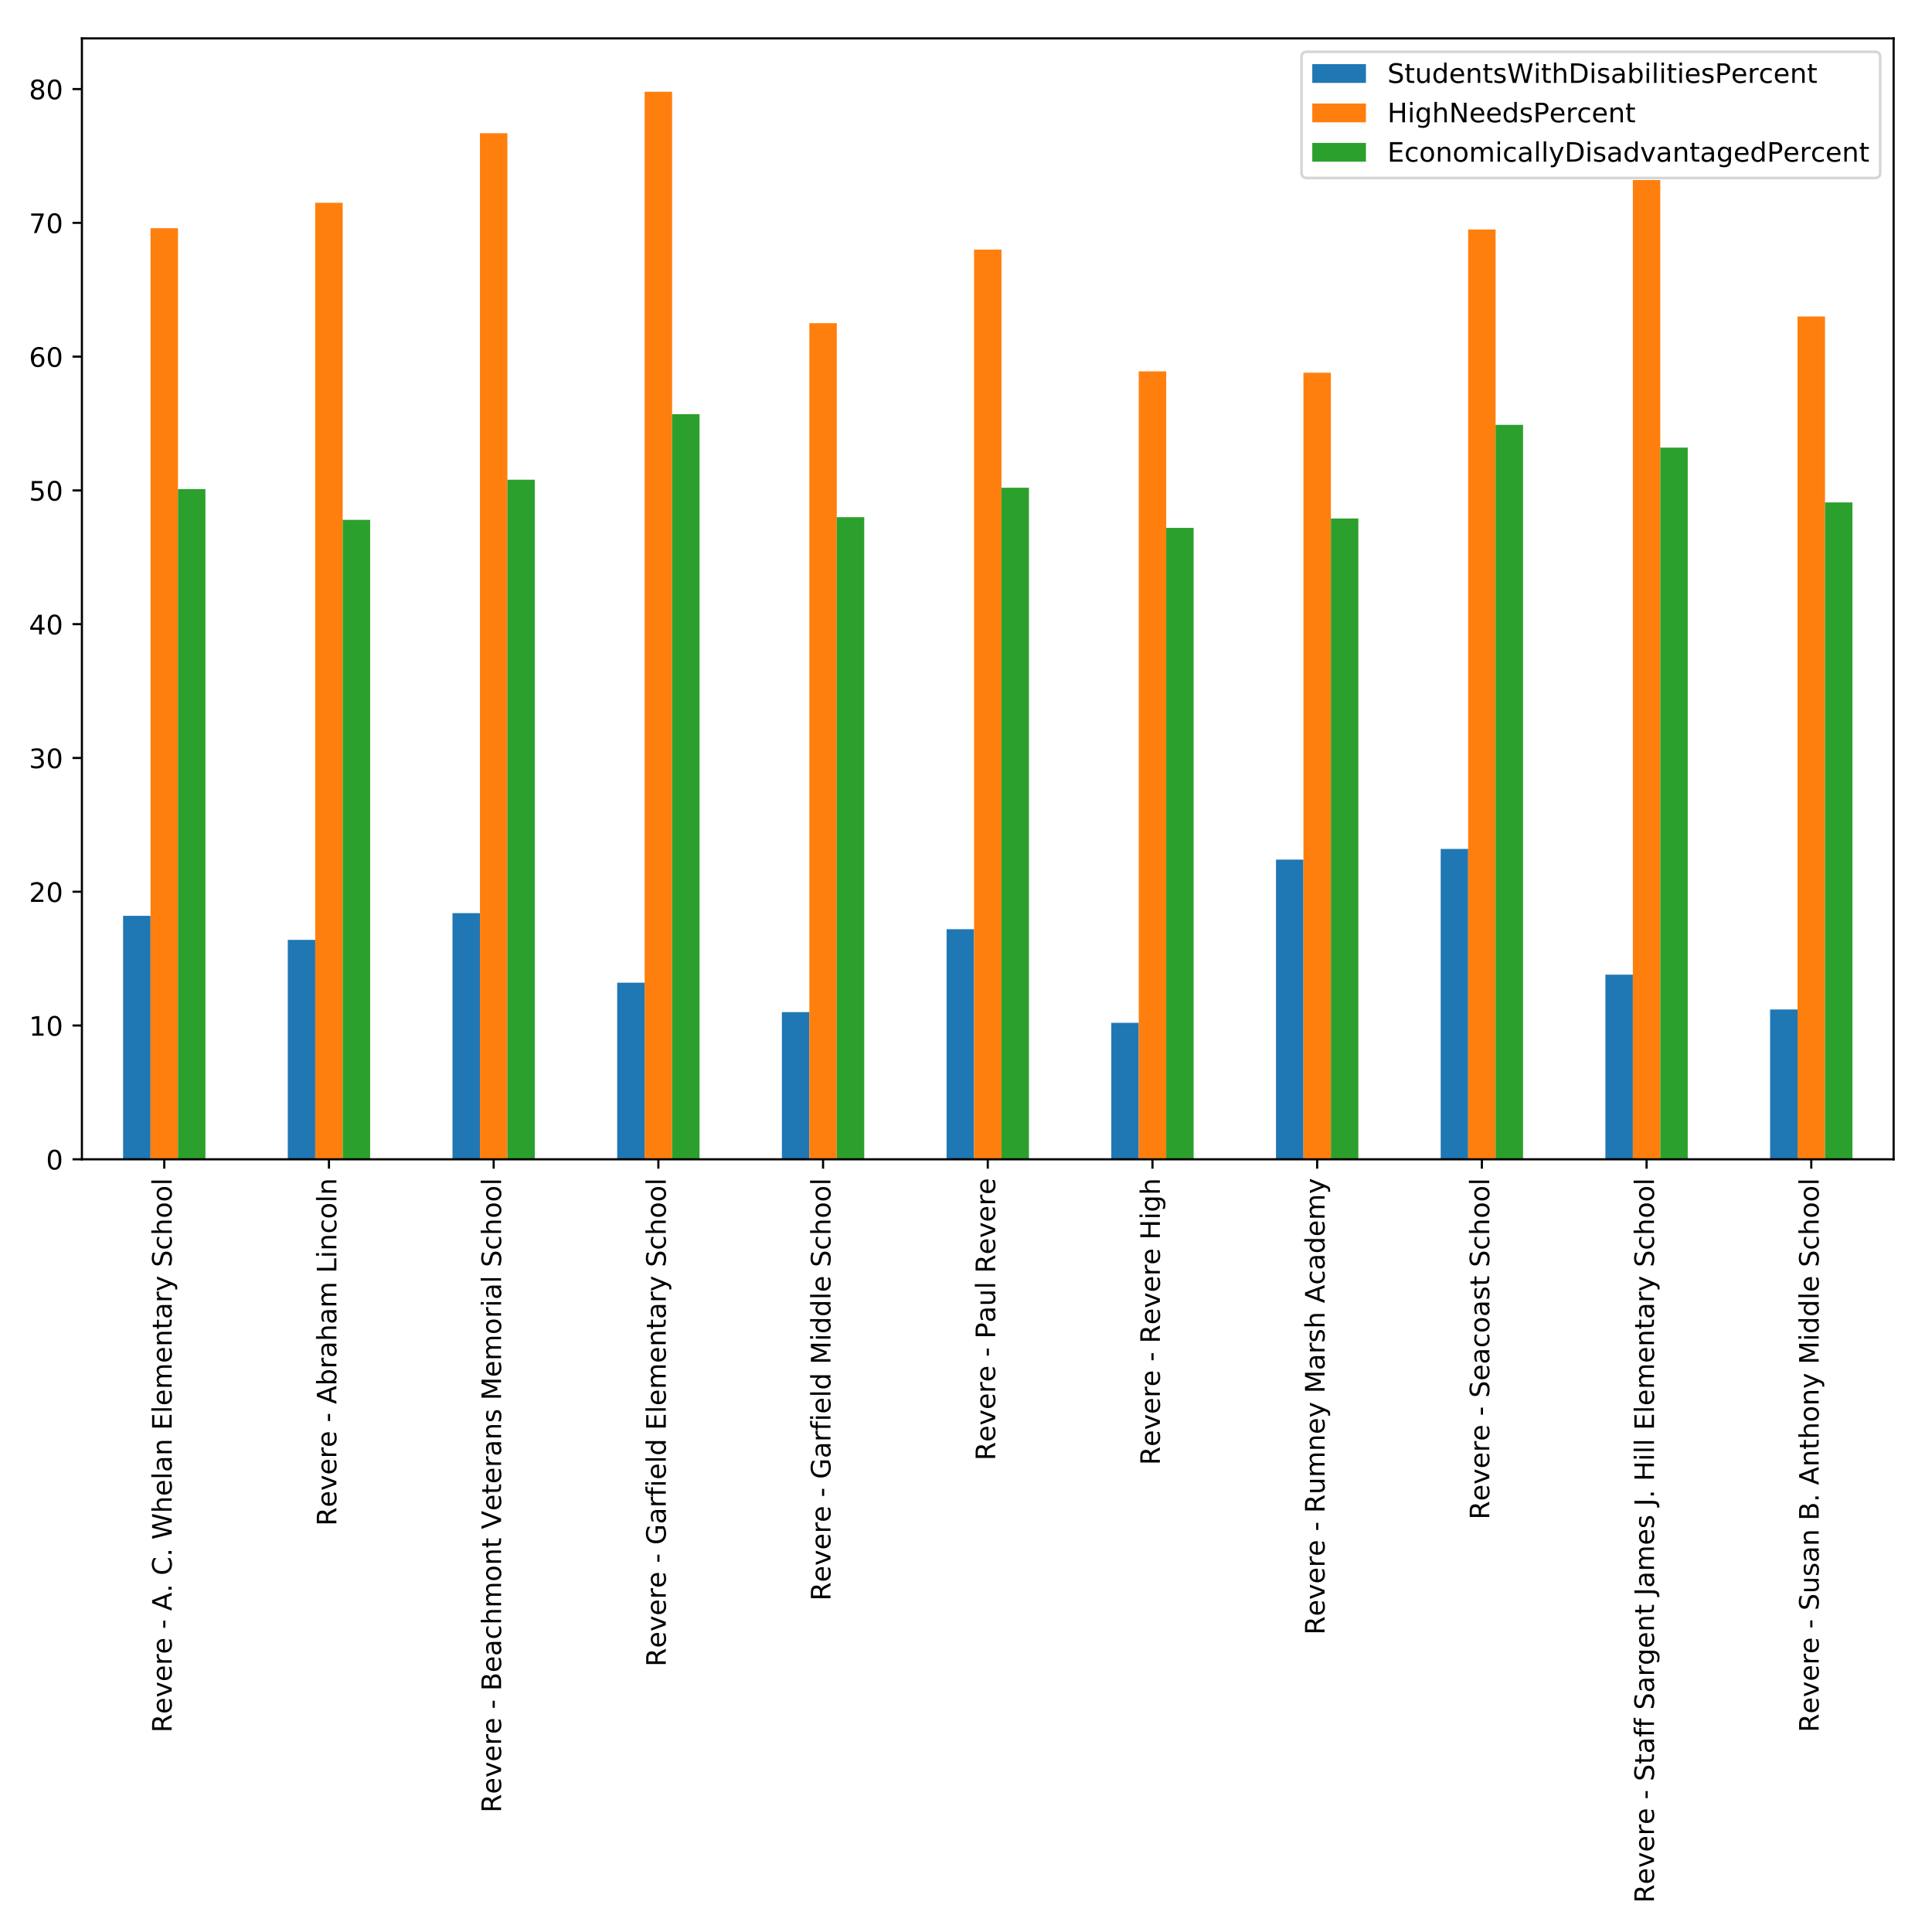 <?xml version="1.0" encoding="utf-8" standalone="no"?>
<!DOCTYPE svg PUBLIC "-//W3C//DTD SVG 1.1//EN"
  "http://www.w3.org/Graphics/SVG/1.1/DTD/svg11.dtd">
<!-- Created with matplotlib (http://matplotlib.org/) -->
<svg height="720pt" version="1.1" viewBox="0 0 720 720" width="720pt" xmlns="http://www.w3.org/2000/svg" xmlns:xlink="http://www.w3.org/1999/xlink">
 <defs>
  <style type="text/css">
*{stroke-linecap:butt;stroke-linejoin:round;}
  </style>
 </defs>
 <g id="figure_1">
  <g id="patch_1">
   <path d="M 0 720 
L 720 720 
L 720 0 
L 0 0 
z
" style="fill:#ffffff;"/>
  </g>
  <g id="axes_1">
   <g id="patch_2">
    <path d="M 30.525 432.033 
L 705.7 432.033 
L 705.7 14.3 
L 30.525 14.3 
z
" style="fill:#ffffff;"/>
   </g>
   <g id="patch_3">
    <path clip-path="url(#pa9312b6ee1)" d="M 45.87 432.033 
L 56.1 432.033 
L 56.1 341.297 
L 45.87 341.297 
z
" style="fill:#1f77b4;"/>
   </g>
   <g id="patch_4">
    <path clip-path="url(#pa9312b6ee1)" d="M 107.249 432.033 
L 117.479 432.033 
L 117.479 350.271 
L 107.249 350.271 
z
" style="fill:#1f77b4;"/>
   </g>
   <g id="patch_5">
    <path clip-path="url(#pa9312b6ee1)" d="M 168.629 432.033 
L 178.859 432.033 
L 178.859 340.3 
L 168.629 340.3 
z
" style="fill:#1f77b4;"/>
   </g>
   <g id="patch_6">
    <path clip-path="url(#pa9312b6ee1)" d="M 230.009 432.033 
L 240.238 432.033 
L 240.238 366.225 
L 230.009 366.225 
z
" style="fill:#1f77b4;"/>
   </g>
   <g id="patch_7">
    <path clip-path="url(#pa9312b6ee1)" d="M 291.388 432.033 
L 301.618 432.033 
L 301.618 377.193 
L 291.388 377.193 
z
" style="fill:#1f77b4;"/>
   </g>
   <g id="patch_8">
    <path clip-path="url(#pa9312b6ee1)" d="M 352.768 432.033 
L 362.998 432.033 
L 362.998 346.283 
L 352.768 346.283 
z
" style="fill:#1f77b4;"/>
   </g>
   <g id="patch_9">
    <path clip-path="url(#pa9312b6ee1)" d="M 414.147 432.033 
L 424.377 432.033 
L 424.377 381.181 
L 414.147 381.181 
z
" style="fill:#1f77b4;"/>
   </g>
   <g id="patch_10">
    <path clip-path="url(#pa9312b6ee1)" d="M 475.527 432.033 
L 485.757 432.033 
L 485.757 320.358 
L 475.527 320.358 
z
" style="fill:#1f77b4;"/>
   </g>
   <g id="patch_11">
    <path clip-path="url(#pa9312b6ee1)" d="M 536.906 432.033 
L 547.136 432.033 
L 547.136 316.37 
L 536.906 316.37 
z
" style="fill:#1f77b4;"/>
   </g>
   <g id="patch_12">
    <path clip-path="url(#pa9312b6ee1)" d="M 598.286 432.033 
L 608.516 432.033 
L 608.516 363.233 
L 598.286 363.233 
z
" style="fill:#1f77b4;"/>
   </g>
   <g id="patch_13">
    <path clip-path="url(#pa9312b6ee1)" d="M 659.665 432.033 
L 669.895 432.033 
L 669.895 376.196 
L 659.665 376.196 
z
" style="fill:#1f77b4;"/>
   </g>
   <g id="patch_14">
    <path clip-path="url(#pa9312b6ee1)" d="M 56.1 432.033 
L 66.33 432.033 
L 66.33 85.044 
L 56.1 85.044 
z
" style="fill:#ff7f0e;"/>
   </g>
   <g id="patch_15">
    <path clip-path="url(#pa9312b6ee1)" d="M 117.479 432.033 
L 127.709 432.033 
L 127.709 75.571 
L 117.479 75.571 
z
" style="fill:#ff7f0e;"/>
   </g>
   <g id="patch_16">
    <path clip-path="url(#pa9312b6ee1)" d="M 178.859 432.033 
L 189.089 432.033 
L 189.089 49.647 
L 178.859 49.647 
z
" style="fill:#ff7f0e;"/>
   </g>
   <g id="patch_17">
    <path clip-path="url(#pa9312b6ee1)" d="M 240.238 432.033 
L 250.468 432.033 
L 250.468 34.192 
L 240.238 34.192 
z
" style="fill:#ff7f0e;"/>
   </g>
   <g id="patch_18">
    <path clip-path="url(#pa9312b6ee1)" d="M 301.618 432.033 
L 311.848 432.033 
L 311.848 120.441 
L 301.618 120.441 
z
" style="fill:#ff7f0e;"/>
   </g>
   <g id="patch_19">
    <path clip-path="url(#pa9312b6ee1)" d="M 362.998 432.033 
L 373.227 432.033 
L 373.227 93.021 
L 362.998 93.021 
z
" style="fill:#ff7f0e;"/>
   </g>
   <g id="patch_20">
    <path clip-path="url(#pa9312b6ee1)" d="M 424.377 432.033 
L 434.607 432.033 
L 434.607 138.388 
L 424.377 138.388 
z
" style="fill:#ff7f0e;"/>
   </g>
   <g id="patch_21">
    <path clip-path="url(#pa9312b6ee1)" d="M 485.757 432.033 
L 495.987 432.033 
L 495.987 138.887 
L 485.757 138.887 
z
" style="fill:#ff7f0e;"/>
   </g>
   <g id="patch_22">
    <path clip-path="url(#pa9312b6ee1)" d="M 547.136 432.033 
L 557.366 432.033 
L 557.366 85.542 
L 547.136 85.542 
z
" style="fill:#ff7f0e;"/>
   </g>
   <g id="patch_23">
    <path clip-path="url(#pa9312b6ee1)" d="M 608.516 432.033 
L 618.746 432.033 
L 618.746 67.096 
L 608.516 67.096 
z
" style="fill:#ff7f0e;"/>
   </g>
   <g id="patch_24">
    <path clip-path="url(#pa9312b6ee1)" d="M 669.895 432.033 
L 680.125 432.033 
L 680.125 117.948 
L 669.895 117.948 
z
" style="fill:#ff7f0e;"/>
   </g>
   <g id="patch_25">
    <path clip-path="url(#pa9312b6ee1)" d="M 66.33 432.033 
L 76.56 432.033 
L 76.56 182.261 
L 66.33 182.261 
z
" style="fill:#2ca02c;"/>
   </g>
   <g id="patch_26">
    <path clip-path="url(#pa9312b6ee1)" d="M 127.709 432.033 
L 137.939 432.033 
L 137.939 193.727 
L 127.709 193.727 
z
" style="fill:#2ca02c;"/>
   </g>
   <g id="patch_27">
    <path clip-path="url(#pa9312b6ee1)" d="M 189.089 432.033 
L 199.319 432.033 
L 199.319 178.771 
L 189.089 178.771 
z
" style="fill:#2ca02c;"/>
   </g>
   <g id="patch_28">
    <path clip-path="url(#pa9312b6ee1)" d="M 250.468 432.033 
L 260.698 432.033 
L 260.698 154.342 
L 250.468 154.342 
z
" style="fill:#2ca02c;"/>
   </g>
   <g id="patch_29">
    <path clip-path="url(#pa9312b6ee1)" d="M 311.848 432.033 
L 322.078 432.033 
L 322.078 192.73 
L 311.848 192.73 
z
" style="fill:#2ca02c;"/>
   </g>
   <g id="patch_30">
    <path clip-path="url(#pa9312b6ee1)" d="M 373.227 432.033 
L 383.457 432.033 
L 383.457 181.762 
L 373.227 181.762 
z
" style="fill:#2ca02c;"/>
   </g>
   <g id="patch_31">
    <path clip-path="url(#pa9312b6ee1)" d="M 434.607 432.033 
L 444.837 432.033 
L 444.837 196.718 
L 434.607 196.718 
z
" style="fill:#2ca02c;"/>
   </g>
   <g id="patch_32">
    <path clip-path="url(#pa9312b6ee1)" d="M 495.987 432.033 
L 506.216 432.033 
L 506.216 193.229 
L 495.987 193.229 
z
" style="fill:#2ca02c;"/>
   </g>
   <g id="patch_33">
    <path clip-path="url(#pa9312b6ee1)" d="M 557.366 432.033 
L 567.596 432.033 
L 567.596 158.33 
L 557.366 158.33 
z
" style="fill:#2ca02c;"/>
   </g>
   <g id="patch_34">
    <path clip-path="url(#pa9312b6ee1)" d="M 618.746 432.033 
L 628.976 432.033 
L 628.976 166.806 
L 618.746 166.806 
z
" style="fill:#2ca02c;"/>
   </g>
   <g id="patch_35">
    <path clip-path="url(#pa9312b6ee1)" d="M 680.125 432.033 
L 690.355 432.033 
L 690.355 187.246 
L 680.125 187.246 
z
" style="fill:#2ca02c;"/>
   </g>
   <g id="matplotlib.axis_1">
    <g id="xtick_1">
     <g id="line2d_1">
      <defs>
       <path d="M 0 0 
L 0 3.5 
" id="m535cd77745" style="stroke:#000000;stroke-width:0.8;"/>
      </defs>
      <g>
       <use style="stroke:#000000;stroke-width:0.8;" x="61.215" xlink:href="#m535cd77745" y="432.033"/>
      </g>
     </g>
     <g id="text_1">
      <!-- Revere - A. C. Whelan Elementary School -->
      <defs>
       <path d="M 44.391 34.188 
Q 47.562 33.109 50.562 29.594 
Q 53.562 26.078 56.594 19.922 
L 66.609 0 
L 56 0 
L 46.688 18.703 
Q 43.062 26.031 39.672 28.422 
Q 36.281 30.812 30.422 30.812 
L 19.672 30.812 
L 19.672 0 
L 9.812 0 
L 9.812 72.906 
L 32.078 72.906 
Q 44.578 72.906 50.734 67.672 
Q 56.891 62.453 56.891 51.906 
Q 56.891 45.016 53.688 40.469 
Q 50.484 35.938 44.391 34.188 
z
M 19.672 64.797 
L 19.672 38.922 
L 32.078 38.922 
Q 39.203 38.922 42.844 42.219 
Q 46.484 45.516 46.484 51.906 
Q 46.484 58.297 42.844 61.547 
Q 39.203 64.797 32.078 64.797 
z
" id="DejaVuSans-52"/>
       <path d="M 56.203 29.594 
L 56.203 25.203 
L 14.891 25.203 
Q 15.484 15.922 20.484 11.062 
Q 25.484 6.203 34.422 6.203 
Q 39.594 6.203 44.453 7.469 
Q 49.312 8.734 54.109 11.281 
L 54.109 2.781 
Q 49.266 0.734 44.188 -0.344 
Q 39.109 -1.422 33.891 -1.422 
Q 20.797 -1.422 13.156 6.188 
Q 5.516 13.812 5.516 26.812 
Q 5.516 40.234 12.766 48.109 
Q 20.016 56 32.328 56 
Q 43.359 56 49.781 48.891 
Q 56.203 41.797 56.203 29.594 
z
M 47.219 32.234 
Q 47.125 39.594 43.094 43.984 
Q 39.062 48.391 32.422 48.391 
Q 24.906 48.391 20.391 44.141 
Q 15.875 39.891 15.188 32.172 
z
" id="DejaVuSans-65"/>
       <path d="M 2.984 54.688 
L 12.5 54.688 
L 29.594 8.797 
L 46.688 54.688 
L 56.203 54.688 
L 35.688 0 
L 23.484 0 
z
" id="DejaVuSans-76"/>
       <path d="M 41.109 46.297 
Q 39.594 47.172 37.812 47.578 
Q 36.031 48 33.891 48 
Q 26.266 48 22.188 43.047 
Q 18.109 38.094 18.109 28.812 
L 18.109 0 
L 9.078 0 
L 9.078 54.688 
L 18.109 54.688 
L 18.109 46.188 
Q 20.953 51.172 25.484 53.578 
Q 30.031 56 36.531 56 
Q 37.453 56 38.578 55.875 
Q 39.703 55.766 41.062 55.516 
z
" id="DejaVuSans-72"/>
       <path id="DejaVuSans-20"/>
       <path d="M 4.891 31.391 
L 31.203 31.391 
L 31.203 23.391 
L 4.891 23.391 
z
" id="DejaVuSans-2d"/>
       <path d="M 34.188 63.188 
L 20.797 26.906 
L 47.609 26.906 
z
M 28.609 72.906 
L 39.797 72.906 
L 67.578 0 
L 57.328 0 
L 50.688 18.703 
L 17.828 18.703 
L 11.188 0 
L 0.781 0 
z
" id="DejaVuSans-41"/>
       <path d="M 10.688 12.406 
L 21 12.406 
L 21 0 
L 10.688 0 
z
" id="DejaVuSans-2e"/>
       <path d="M 64.406 67.281 
L 64.406 56.891 
Q 59.422 61.531 53.781 63.812 
Q 48.141 66.109 41.797 66.109 
Q 29.297 66.109 22.656 58.469 
Q 16.016 50.828 16.016 36.375 
Q 16.016 21.969 22.656 14.328 
Q 29.297 6.688 41.797 6.688 
Q 48.141 6.688 53.781 8.984 
Q 59.422 11.281 64.406 15.922 
L 64.406 5.609 
Q 59.234 2.094 53.438 0.328 
Q 47.656 -1.422 41.219 -1.422 
Q 24.656 -1.422 15.125 8.703 
Q 5.609 18.844 5.609 36.375 
Q 5.609 53.953 15.125 64.078 
Q 24.656 74.219 41.219 74.219 
Q 47.75 74.219 53.531 72.484 
Q 59.328 70.75 64.406 67.281 
z
" id="DejaVuSans-43"/>
       <path d="M 3.328 72.906 
L 13.281 72.906 
L 28.609 11.281 
L 43.891 72.906 
L 54.984 72.906 
L 70.312 11.281 
L 85.594 72.906 
L 95.609 72.906 
L 77.297 0 
L 64.891 0 
L 49.516 63.281 
L 33.984 0 
L 21.578 0 
z
" id="DejaVuSans-57"/>
       <path d="M 54.891 33.016 
L 54.891 0 
L 45.906 0 
L 45.906 32.719 
Q 45.906 40.484 42.875 44.328 
Q 39.844 48.188 33.797 48.188 
Q 26.516 48.188 22.312 43.547 
Q 18.109 38.922 18.109 30.906 
L 18.109 0 
L 9.078 0 
L 9.078 75.984 
L 18.109 75.984 
L 18.109 46.188 
Q 21.344 51.125 25.703 53.562 
Q 30.078 56 35.797 56 
Q 45.219 56 50.047 50.172 
Q 54.891 44.344 54.891 33.016 
z
" id="DejaVuSans-68"/>
       <path d="M 9.422 75.984 
L 18.406 75.984 
L 18.406 0 
L 9.422 0 
z
" id="DejaVuSans-6c"/>
       <path d="M 34.281 27.484 
Q 23.391 27.484 19.188 25 
Q 14.984 22.516 14.984 16.5 
Q 14.984 11.719 18.141 8.906 
Q 21.297 6.109 26.703 6.109 
Q 34.188 6.109 38.703 11.406 
Q 43.219 16.703 43.219 25.484 
L 43.219 27.484 
z
M 52.203 31.203 
L 52.203 0 
L 43.219 0 
L 43.219 8.297 
Q 40.141 3.328 35.547 0.953 
Q 30.953 -1.422 24.312 -1.422 
Q 15.922 -1.422 10.953 3.297 
Q 6 8.016 6 15.922 
Q 6 25.141 12.172 29.828 
Q 18.359 34.516 30.609 34.516 
L 43.219 34.516 
L 43.219 35.406 
Q 43.219 41.609 39.141 45 
Q 35.062 48.391 27.688 48.391 
Q 23 48.391 18.547 47.266 
Q 14.109 46.141 10.016 43.891 
L 10.016 52.203 
Q 14.938 54.109 19.578 55.047 
Q 24.219 56 28.609 56 
Q 40.484 56 46.344 49.844 
Q 52.203 43.703 52.203 31.203 
z
" id="DejaVuSans-61"/>
       <path d="M 54.891 33.016 
L 54.891 0 
L 45.906 0 
L 45.906 32.719 
Q 45.906 40.484 42.875 44.328 
Q 39.844 48.188 33.797 48.188 
Q 26.516 48.188 22.312 43.547 
Q 18.109 38.922 18.109 30.906 
L 18.109 0 
L 9.078 0 
L 9.078 54.688 
L 18.109 54.688 
L 18.109 46.188 
Q 21.344 51.125 25.703 53.562 
Q 30.078 56 35.797 56 
Q 45.219 56 50.047 50.172 
Q 54.891 44.344 54.891 33.016 
z
" id="DejaVuSans-6e"/>
       <path d="M 9.812 72.906 
L 55.906 72.906 
L 55.906 64.594 
L 19.672 64.594 
L 19.672 43.016 
L 54.391 43.016 
L 54.391 34.719 
L 19.672 34.719 
L 19.672 8.297 
L 56.781 8.297 
L 56.781 0 
L 9.812 0 
z
" id="DejaVuSans-45"/>
       <path d="M 52 44.188 
Q 55.375 50.25 60.062 53.125 
Q 64.75 56 71.094 56 
Q 79.641 56 84.281 50.016 
Q 88.922 44.047 88.922 33.016 
L 88.922 0 
L 79.891 0 
L 79.891 32.719 
Q 79.891 40.578 77.094 44.375 
Q 74.312 48.188 68.609 48.188 
Q 61.625 48.188 57.562 43.547 
Q 53.516 38.922 53.516 30.906 
L 53.516 0 
L 44.484 0 
L 44.484 32.719 
Q 44.484 40.625 41.703 44.406 
Q 38.922 48.188 33.109 48.188 
Q 26.219 48.188 22.156 43.531 
Q 18.109 38.875 18.109 30.906 
L 18.109 0 
L 9.078 0 
L 9.078 54.688 
L 18.109 54.688 
L 18.109 46.188 
Q 21.188 51.219 25.484 53.609 
Q 29.781 56 35.688 56 
Q 41.656 56 45.828 52.969 
Q 50 49.953 52 44.188 
z
" id="DejaVuSans-6d"/>
       <path d="M 18.312 70.219 
L 18.312 54.688 
L 36.812 54.688 
L 36.812 47.703 
L 18.312 47.703 
L 18.312 18.016 
Q 18.312 11.328 20.141 9.422 
Q 21.969 7.516 27.594 7.516 
L 36.812 7.516 
L 36.812 0 
L 27.594 0 
Q 17.188 0 13.234 3.875 
Q 9.281 7.766 9.281 18.016 
L 9.281 47.703 
L 2.688 47.703 
L 2.688 54.688 
L 9.281 54.688 
L 9.281 70.219 
z
" id="DejaVuSans-74"/>
       <path d="M 32.172 -5.078 
Q 28.375 -14.844 24.75 -17.812 
Q 21.141 -20.797 15.094 -20.797 
L 7.906 -20.797 
L 7.906 -13.281 
L 13.188 -13.281 
Q 16.891 -13.281 18.938 -11.516 
Q 21 -9.766 23.484 -3.219 
L 25.094 0.875 
L 2.984 54.688 
L 12.5 54.688 
L 29.594 11.922 
L 46.688 54.688 
L 56.203 54.688 
z
" id="DejaVuSans-79"/>
       <path d="M 53.516 70.516 
L 53.516 60.891 
Q 47.906 63.578 42.922 64.891 
Q 37.938 66.219 33.297 66.219 
Q 25.25 66.219 20.875 63.094 
Q 16.5 59.969 16.5 54.203 
Q 16.5 49.359 19.406 46.891 
Q 22.312 44.438 30.422 42.922 
L 36.375 41.703 
Q 47.406 39.594 52.656 34.297 
Q 57.906 29 57.906 20.125 
Q 57.906 9.516 50.797 4.047 
Q 43.703 -1.422 29.984 -1.422 
Q 24.812 -1.422 18.969 -0.25 
Q 13.141 0.922 6.891 3.219 
L 6.891 13.375 
Q 12.891 10.016 18.656 8.297 
Q 24.422 6.594 29.984 6.594 
Q 38.422 6.594 43.016 9.906 
Q 47.609 13.234 47.609 19.391 
Q 47.609 24.75 44.312 27.781 
Q 41.016 30.812 33.5 32.328 
L 27.484 33.5 
Q 16.453 35.688 11.516 40.375 
Q 6.594 45.062 6.594 53.422 
Q 6.594 63.094 13.406 68.656 
Q 20.219 74.219 32.172 74.219 
Q 37.312 74.219 42.625 73.281 
Q 47.953 72.359 53.516 70.516 
z
" id="DejaVuSans-53"/>
       <path d="M 48.781 52.594 
L 48.781 44.188 
Q 44.969 46.297 41.141 47.344 
Q 37.312 48.391 33.406 48.391 
Q 24.656 48.391 19.812 42.844 
Q 14.984 37.312 14.984 27.297 
Q 14.984 17.281 19.812 11.734 
Q 24.656 6.203 33.406 6.203 
Q 37.312 6.203 41.141 7.25 
Q 44.969 8.297 48.781 10.406 
L 48.781 2.094 
Q 45.016 0.344 40.984 -0.531 
Q 36.969 -1.422 32.422 -1.422 
Q 20.062 -1.422 12.781 6.344 
Q 5.516 14.109 5.516 27.297 
Q 5.516 40.672 12.859 48.328 
Q 20.219 56 33.016 56 
Q 37.156 56 41.109 55.141 
Q 45.062 54.297 48.781 52.594 
z
" id="DejaVuSans-63"/>
       <path d="M 30.609 48.391 
Q 23.391 48.391 19.188 42.75 
Q 14.984 37.109 14.984 27.297 
Q 14.984 17.484 19.156 11.844 
Q 23.344 6.203 30.609 6.203 
Q 37.797 6.203 41.984 11.859 
Q 46.188 17.531 46.188 27.297 
Q 46.188 37.016 41.984 42.703 
Q 37.797 48.391 30.609 48.391 
z
M 30.609 56 
Q 42.328 56 49.016 48.375 
Q 55.719 40.766 55.719 27.297 
Q 55.719 13.875 49.016 6.219 
Q 42.328 -1.422 30.609 -1.422 
Q 18.844 -1.422 12.172 6.219 
Q 5.516 13.875 5.516 27.297 
Q 5.516 40.766 12.172 48.375 
Q 18.844 56 30.609 56 
z
" id="DejaVuSans-6f"/>
      </defs>
      <g transform="translate(63.974 645.697)rotate(-90)scale(0.1 -0.1)">
       <use xlink:href="#DejaVuSans-52"/>
       <use x="69.42" xlink:href="#DejaVuSans-65"/>
       <use x="130.943" xlink:href="#DejaVuSans-76"/>
       <use x="190.123" xlink:href="#DejaVuSans-65"/>
       <use x="251.646" xlink:href="#DejaVuSans-72"/>
       <use x="292.729" xlink:href="#DejaVuSans-65"/>
       <use x="354.252" xlink:href="#DejaVuSans-20"/>
       <use x="386.039" xlink:href="#DejaVuSans-2d"/>
       <use x="422.123" xlink:href="#DejaVuSans-20"/>
       <use x="453.91" xlink:href="#DejaVuSans-41"/>
       <use x="522.303" xlink:href="#DejaVuSans-2e"/>
       <use x="554.09" xlink:href="#DejaVuSans-20"/>
       <use x="585.877" xlink:href="#DejaVuSans-43"/>
       <use x="655.701" xlink:href="#DejaVuSans-2e"/>
       <use x="687.488" xlink:href="#DejaVuSans-20"/>
       <use x="719.275" xlink:href="#DejaVuSans-57"/>
       <use x="818.152" xlink:href="#DejaVuSans-68"/>
       <use x="881.531" xlink:href="#DejaVuSans-65"/>
       <use x="943.055" xlink:href="#DejaVuSans-6c"/>
       <use x="970.838" xlink:href="#DejaVuSans-61"/>
       <use x="1032.117" xlink:href="#DejaVuSans-6e"/>
       <use x="1095.496" xlink:href="#DejaVuSans-20"/>
       <use x="1127.283" xlink:href="#DejaVuSans-45"/>
       <use x="1190.467" xlink:href="#DejaVuSans-6c"/>
       <use x="1218.25" xlink:href="#DejaVuSans-65"/>
       <use x="1279.773" xlink:href="#DejaVuSans-6d"/>
       <use x="1377.186" xlink:href="#DejaVuSans-65"/>
       <use x="1438.709" xlink:href="#DejaVuSans-6e"/>
       <use x="1502.088" xlink:href="#DejaVuSans-74"/>
       <use x="1541.297" xlink:href="#DejaVuSans-61"/>
       <use x="1602.576" xlink:href="#DejaVuSans-72"/>
       <use x="1643.689" xlink:href="#DejaVuSans-79"/>
       <use x="1702.869" xlink:href="#DejaVuSans-20"/>
       <use x="1734.656" xlink:href="#DejaVuSans-53"/>
       <use x="1798.133" xlink:href="#DejaVuSans-63"/>
       <use x="1853.113" xlink:href="#DejaVuSans-68"/>
       <use x="1916.492" xlink:href="#DejaVuSans-6f"/>
       <use x="1977.674" xlink:href="#DejaVuSans-6f"/>
       <use x="2038.855" xlink:href="#DejaVuSans-6c"/>
      </g>
     </g>
    </g>
    <g id="xtick_2">
     <g id="line2d_2">
      <g>
       <use style="stroke:#000000;stroke-width:0.8;" x="122.594" xlink:href="#m535cd77745" y="432.033"/>
      </g>
     </g>
     <g id="text_2">
      <!-- Revere - Abraham Lincoln -->
      <defs>
       <path d="M 48.688 27.297 
Q 48.688 37.203 44.609 42.844 
Q 40.531 48.484 33.406 48.484 
Q 26.266 48.484 22.188 42.844 
Q 18.109 37.203 18.109 27.297 
Q 18.109 17.391 22.188 11.75 
Q 26.266 6.109 33.406 6.109 
Q 40.531 6.109 44.609 11.75 
Q 48.688 17.391 48.688 27.297 
z
M 18.109 46.391 
Q 20.953 51.266 25.266 53.625 
Q 29.594 56 35.594 56 
Q 45.562 56 51.781 48.094 
Q 58.016 40.188 58.016 27.297 
Q 58.016 14.406 51.781 6.484 
Q 45.562 -1.422 35.594 -1.422 
Q 29.594 -1.422 25.266 0.953 
Q 20.953 3.328 18.109 8.203 
L 18.109 0 
L 9.078 0 
L 9.078 75.984 
L 18.109 75.984 
z
" id="DejaVuSans-62"/>
       <path d="M 9.812 72.906 
L 19.672 72.906 
L 19.672 8.297 
L 55.172 8.297 
L 55.172 0 
L 9.812 0 
z
" id="DejaVuSans-4c"/>
       <path d="M 9.422 54.688 
L 18.406 54.688 
L 18.406 0 
L 9.422 0 
z
M 9.422 75.984 
L 18.406 75.984 
L 18.406 64.594 
L 9.422 64.594 
z
" id="DejaVuSans-69"/>
      </defs>
      <g transform="translate(125.354 568.658)rotate(-90)scale(0.1 -0.1)">
       <use xlink:href="#DejaVuSans-52"/>
       <use x="69.42" xlink:href="#DejaVuSans-65"/>
       <use x="130.943" xlink:href="#DejaVuSans-76"/>
       <use x="190.123" xlink:href="#DejaVuSans-65"/>
       <use x="251.646" xlink:href="#DejaVuSans-72"/>
       <use x="292.729" xlink:href="#DejaVuSans-65"/>
       <use x="354.252" xlink:href="#DejaVuSans-20"/>
       <use x="386.039" xlink:href="#DejaVuSans-2d"/>
       <use x="422.123" xlink:href="#DejaVuSans-20"/>
       <use x="453.91" xlink:href="#DejaVuSans-41"/>
       <use x="522.318" xlink:href="#DejaVuSans-62"/>
       <use x="585.795" xlink:href="#DejaVuSans-72"/>
       <use x="626.908" xlink:href="#DejaVuSans-61"/>
       <use x="688.188" xlink:href="#DejaVuSans-68"/>
       <use x="751.566" xlink:href="#DejaVuSans-61"/>
       <use x="812.846" xlink:href="#DejaVuSans-6d"/>
       <use x="910.258" xlink:href="#DejaVuSans-20"/>
       <use x="942.045" xlink:href="#DejaVuSans-4c"/>
       <use x="997.758" xlink:href="#DejaVuSans-69"/>
       <use x="1025.541" xlink:href="#DejaVuSans-6e"/>
       <use x="1088.92" xlink:href="#DejaVuSans-63"/>
       <use x="1143.9" xlink:href="#DejaVuSans-6f"/>
       <use x="1205.082" xlink:href="#DejaVuSans-6c"/>
       <use x="1232.865" xlink:href="#DejaVuSans-6e"/>
      </g>
     </g>
    </g>
    <g id="xtick_3">
     <g id="line2d_3">
      <g>
       <use style="stroke:#000000;stroke-width:0.8;" x="183.974" xlink:href="#m535cd77745" y="432.033"/>
      </g>
     </g>
     <g id="text_3">
      <!-- Revere - Beachmont Veterans Memorial School -->
      <defs>
       <path d="M 19.672 34.812 
L 19.672 8.109 
L 35.5 8.109 
Q 43.453 8.109 47.281 11.406 
Q 51.125 14.703 51.125 21.484 
Q 51.125 28.328 47.281 31.562 
Q 43.453 34.812 35.5 34.812 
z
M 19.672 64.797 
L 19.672 42.828 
L 34.281 42.828 
Q 41.5 42.828 45.031 45.531 
Q 48.578 48.25 48.578 53.812 
Q 48.578 59.328 45.031 62.062 
Q 41.5 64.797 34.281 64.797 
z
M 9.812 72.906 
L 35.016 72.906 
Q 46.297 72.906 52.391 68.219 
Q 58.5 63.531 58.5 54.891 
Q 58.5 48.188 55.375 44.234 
Q 52.25 40.281 46.188 39.312 
Q 53.469 37.75 57.5 32.781 
Q 61.531 27.828 61.531 20.406 
Q 61.531 10.641 54.891 5.312 
Q 48.25 0 35.984 0 
L 9.812 0 
z
" id="DejaVuSans-42"/>
       <path d="M 28.609 0 
L 0.781 72.906 
L 11.078 72.906 
L 34.188 11.531 
L 57.328 72.906 
L 67.578 72.906 
L 39.797 0 
z
" id="DejaVuSans-56"/>
       <path d="M 44.281 53.078 
L 44.281 44.578 
Q 40.484 46.531 36.375 47.5 
Q 32.281 48.484 27.875 48.484 
Q 21.188 48.484 17.844 46.438 
Q 14.5 44.391 14.5 40.281 
Q 14.5 37.156 16.891 35.375 
Q 19.281 33.594 26.516 31.984 
L 29.594 31.297 
Q 39.156 29.25 43.188 25.516 
Q 47.219 21.781 47.219 15.094 
Q 47.219 7.469 41.188 3.016 
Q 35.156 -1.422 24.609 -1.422 
Q 20.219 -1.422 15.453 -0.562 
Q 10.688 0.297 5.422 2 
L 5.422 11.281 
Q 10.406 8.688 15.234 7.391 
Q 20.062 6.109 24.812 6.109 
Q 31.156 6.109 34.562 8.281 
Q 37.984 10.453 37.984 14.406 
Q 37.984 18.062 35.516 20.016 
Q 33.062 21.969 24.703 23.781 
L 21.578 24.516 
Q 13.234 26.266 9.516 29.906 
Q 5.812 33.547 5.812 39.891 
Q 5.812 47.609 11.281 51.797 
Q 16.75 56 26.812 56 
Q 31.781 56 36.172 55.266 
Q 40.578 54.547 44.281 53.078 
z
" id="DejaVuSans-73"/>
       <path d="M 9.812 72.906 
L 24.516 72.906 
L 43.109 23.297 
L 61.812 72.906 
L 76.516 72.906 
L 76.516 0 
L 66.891 0 
L 66.891 64.016 
L 48.094 14.016 
L 38.188 14.016 
L 19.391 64.016 
L 19.391 0 
L 9.812 0 
z
" id="DejaVuSans-4d"/>
      </defs>
      <g transform="translate(186.733 675.533)rotate(-90)scale(0.1 -0.1)">
       <use xlink:href="#DejaVuSans-52"/>
       <use x="69.42" xlink:href="#DejaVuSans-65"/>
       <use x="130.943" xlink:href="#DejaVuSans-76"/>
       <use x="190.123" xlink:href="#DejaVuSans-65"/>
       <use x="251.646" xlink:href="#DejaVuSans-72"/>
       <use x="292.729" xlink:href="#DejaVuSans-65"/>
       <use x="354.252" xlink:href="#DejaVuSans-20"/>
       <use x="386.039" xlink:href="#DejaVuSans-2d"/>
       <use x="422.123" xlink:href="#DejaVuSans-20"/>
       <use x="453.91" xlink:href="#DejaVuSans-42"/>
       <use x="522.514" xlink:href="#DejaVuSans-65"/>
       <use x="584.037" xlink:href="#DejaVuSans-61"/>
       <use x="645.316" xlink:href="#DejaVuSans-63"/>
       <use x="700.297" xlink:href="#DejaVuSans-68"/>
       <use x="763.676" xlink:href="#DejaVuSans-6d"/>
       <use x="861.088" xlink:href="#DejaVuSans-6f"/>
       <use x="922.27" xlink:href="#DejaVuSans-6e"/>
       <use x="985.648" xlink:href="#DejaVuSans-74"/>
       <use x="1024.857" xlink:href="#DejaVuSans-20"/>
       <use x="1056.645" xlink:href="#DejaVuSans-56"/>
       <use x="1124.943" xlink:href="#DejaVuSans-65"/>
       <use x="1186.467" xlink:href="#DejaVuSans-74"/>
       <use x="1225.676" xlink:href="#DejaVuSans-65"/>
       <use x="1287.199" xlink:href="#DejaVuSans-72"/>
       <use x="1328.312" xlink:href="#DejaVuSans-61"/>
       <use x="1389.592" xlink:href="#DejaVuSans-6e"/>
       <use x="1452.971" xlink:href="#DejaVuSans-73"/>
       <use x="1505.07" xlink:href="#DejaVuSans-20"/>
       <use x="1536.857" xlink:href="#DejaVuSans-4d"/>
       <use x="1623.137" xlink:href="#DejaVuSans-65"/>
       <use x="1684.66" xlink:href="#DejaVuSans-6d"/>
       <use x="1782.072" xlink:href="#DejaVuSans-6f"/>
       <use x="1843.254" xlink:href="#DejaVuSans-72"/>
       <use x="1884.367" xlink:href="#DejaVuSans-69"/>
       <use x="1912.15" xlink:href="#DejaVuSans-61"/>
       <use x="1973.43" xlink:href="#DejaVuSans-6c"/>
       <use x="2001.213" xlink:href="#DejaVuSans-20"/>
       <use x="2033" xlink:href="#DejaVuSans-53"/>
       <use x="2096.477" xlink:href="#DejaVuSans-63"/>
       <use x="2151.457" xlink:href="#DejaVuSans-68"/>
       <use x="2214.836" xlink:href="#DejaVuSans-6f"/>
       <use x="2276.018" xlink:href="#DejaVuSans-6f"/>
       <use x="2337.199" xlink:href="#DejaVuSans-6c"/>
      </g>
     </g>
    </g>
    <g id="xtick_4">
     <g id="line2d_4">
      <g>
       <use style="stroke:#000000;stroke-width:0.8;" x="245.353" xlink:href="#m535cd77745" y="432.033"/>
      </g>
     </g>
     <g id="text_4">
      <!-- Revere - Garfield Elementary School -->
      <defs>
       <path d="M 59.516 10.406 
L 59.516 29.984 
L 43.406 29.984 
L 43.406 38.094 
L 69.281 38.094 
L 69.281 6.781 
Q 63.578 2.734 56.688 0.656 
Q 49.812 -1.422 42 -1.422 
Q 24.906 -1.422 15.25 8.562 
Q 5.609 18.562 5.609 36.375 
Q 5.609 54.25 15.25 64.234 
Q 24.906 74.219 42 74.219 
Q 49.125 74.219 55.547 72.453 
Q 61.969 70.703 67.391 67.281 
L 67.391 56.781 
Q 61.922 61.422 55.766 63.766 
Q 49.609 66.109 42.828 66.109 
Q 29.438 66.109 22.719 58.641 
Q 16.016 51.172 16.016 36.375 
Q 16.016 21.625 22.719 14.156 
Q 29.438 6.688 42.828 6.688 
Q 48.047 6.688 52.141 7.594 
Q 56.25 8.5 59.516 10.406 
z
" id="DejaVuSans-47"/>
       <path d="M 37.109 75.984 
L 37.109 68.5 
L 28.516 68.5 
Q 23.688 68.5 21.797 66.547 
Q 19.922 64.594 19.922 59.516 
L 19.922 54.688 
L 34.719 54.688 
L 34.719 47.703 
L 19.922 47.703 
L 19.922 0 
L 10.891 0 
L 10.891 47.703 
L 2.297 47.703 
L 2.297 54.688 
L 10.891 54.688 
L 10.891 58.5 
Q 10.891 67.625 15.141 71.797 
Q 19.391 75.984 28.609 75.984 
z
" id="DejaVuSans-66"/>
       <path d="M 45.406 46.391 
L 45.406 75.984 
L 54.391 75.984 
L 54.391 0 
L 45.406 0 
L 45.406 8.203 
Q 42.578 3.328 38.25 0.953 
Q 33.938 -1.422 27.875 -1.422 
Q 17.969 -1.422 11.734 6.484 
Q 5.516 14.406 5.516 27.297 
Q 5.516 40.188 11.734 48.094 
Q 17.969 56 27.875 56 
Q 33.938 56 38.25 53.625 
Q 42.578 51.266 45.406 46.391 
z
M 14.797 27.297 
Q 14.797 17.391 18.875 11.75 
Q 22.953 6.109 30.078 6.109 
Q 37.203 6.109 41.297 11.75 
Q 45.406 17.391 45.406 27.297 
Q 45.406 37.203 41.297 42.844 
Q 37.203 48.484 30.078 48.484 
Q 22.953 48.484 18.875 42.844 
Q 14.797 37.203 14.797 27.297 
z
" id="DejaVuSans-64"/>
      </defs>
      <g transform="translate(248.113 621.106)rotate(-90)scale(0.1 -0.1)">
       <use xlink:href="#DejaVuSans-52"/>
       <use x="69.42" xlink:href="#DejaVuSans-65"/>
       <use x="130.943" xlink:href="#DejaVuSans-76"/>
       <use x="190.123" xlink:href="#DejaVuSans-65"/>
       <use x="251.646" xlink:href="#DejaVuSans-72"/>
       <use x="292.729" xlink:href="#DejaVuSans-65"/>
       <use x="354.252" xlink:href="#DejaVuSans-20"/>
       <use x="386.039" xlink:href="#DejaVuSans-2d"/>
       <use x="422.123" xlink:href="#DejaVuSans-20"/>
       <use x="453.91" xlink:href="#DejaVuSans-47"/>
       <use x="531.4" xlink:href="#DejaVuSans-61"/>
       <use x="592.68" xlink:href="#DejaVuSans-72"/>
       <use x="633.793" xlink:href="#DejaVuSans-66"/>
       <use x="668.998" xlink:href="#DejaVuSans-69"/>
       <use x="696.781" xlink:href="#DejaVuSans-65"/>
       <use x="758.305" xlink:href="#DejaVuSans-6c"/>
       <use x="786.088" xlink:href="#DejaVuSans-64"/>
       <use x="849.564" xlink:href="#DejaVuSans-20"/>
       <use x="881.352" xlink:href="#DejaVuSans-45"/>
       <use x="944.535" xlink:href="#DejaVuSans-6c"/>
       <use x="972.318" xlink:href="#DejaVuSans-65"/>
       <use x="1033.842" xlink:href="#DejaVuSans-6d"/>
       <use x="1131.254" xlink:href="#DejaVuSans-65"/>
       <use x="1192.777" xlink:href="#DejaVuSans-6e"/>
       <use x="1256.156" xlink:href="#DejaVuSans-74"/>
       <use x="1295.365" xlink:href="#DejaVuSans-61"/>
       <use x="1356.645" xlink:href="#DejaVuSans-72"/>
       <use x="1397.758" xlink:href="#DejaVuSans-79"/>
       <use x="1456.938" xlink:href="#DejaVuSans-20"/>
       <use x="1488.725" xlink:href="#DejaVuSans-53"/>
       <use x="1552.201" xlink:href="#DejaVuSans-63"/>
       <use x="1607.182" xlink:href="#DejaVuSans-68"/>
       <use x="1670.561" xlink:href="#DejaVuSans-6f"/>
       <use x="1731.742" xlink:href="#DejaVuSans-6f"/>
       <use x="1792.924" xlink:href="#DejaVuSans-6c"/>
      </g>
     </g>
    </g>
    <g id="xtick_5">
     <g id="line2d_5">
      <g>
       <use style="stroke:#000000;stroke-width:0.8;" x="306.733" xlink:href="#m535cd77745" y="432.033"/>
      </g>
     </g>
     <g id="text_5">
      <!-- Revere - Garfield Middle School -->
      <g transform="translate(309.492 596.581)rotate(-90)scale(0.1 -0.1)">
       <use xlink:href="#DejaVuSans-52"/>
       <use x="69.42" xlink:href="#DejaVuSans-65"/>
       <use x="130.943" xlink:href="#DejaVuSans-76"/>
       <use x="190.123" xlink:href="#DejaVuSans-65"/>
       <use x="251.646" xlink:href="#DejaVuSans-72"/>
       <use x="292.729" xlink:href="#DejaVuSans-65"/>
       <use x="354.252" xlink:href="#DejaVuSans-20"/>
       <use x="386.039" xlink:href="#DejaVuSans-2d"/>
       <use x="422.123" xlink:href="#DejaVuSans-20"/>
       <use x="453.91" xlink:href="#DejaVuSans-47"/>
       <use x="531.4" xlink:href="#DejaVuSans-61"/>
       <use x="592.68" xlink:href="#DejaVuSans-72"/>
       <use x="633.793" xlink:href="#DejaVuSans-66"/>
       <use x="668.998" xlink:href="#DejaVuSans-69"/>
       <use x="696.781" xlink:href="#DejaVuSans-65"/>
       <use x="758.305" xlink:href="#DejaVuSans-6c"/>
       <use x="786.088" xlink:href="#DejaVuSans-64"/>
       <use x="849.564" xlink:href="#DejaVuSans-20"/>
       <use x="881.352" xlink:href="#DejaVuSans-4d"/>
       <use x="967.631" xlink:href="#DejaVuSans-69"/>
       <use x="995.414" xlink:href="#DejaVuSans-64"/>
       <use x="1058.891" xlink:href="#DejaVuSans-64"/>
       <use x="1122.367" xlink:href="#DejaVuSans-6c"/>
       <use x="1150.15" xlink:href="#DejaVuSans-65"/>
       <use x="1211.674" xlink:href="#DejaVuSans-20"/>
       <use x="1243.461" xlink:href="#DejaVuSans-53"/>
       <use x="1306.938" xlink:href="#DejaVuSans-63"/>
       <use x="1361.918" xlink:href="#DejaVuSans-68"/>
       <use x="1425.297" xlink:href="#DejaVuSans-6f"/>
       <use x="1486.479" xlink:href="#DejaVuSans-6f"/>
       <use x="1547.66" xlink:href="#DejaVuSans-6c"/>
      </g>
     </g>
    </g>
    <g id="xtick_6">
     <g id="line2d_6">
      <g>
       <use style="stroke:#000000;stroke-width:0.8;" x="368.113" xlink:href="#m535cd77745" y="432.033"/>
      </g>
     </g>
     <g id="text_6">
      <!-- Revere - Paul Revere -->
      <defs>
       <path d="M 19.672 64.797 
L 19.672 37.406 
L 32.078 37.406 
Q 38.969 37.406 42.719 40.969 
Q 46.484 44.531 46.484 51.125 
Q 46.484 57.672 42.719 61.234 
Q 38.969 64.797 32.078 64.797 
z
M 9.812 72.906 
L 32.078 72.906 
Q 44.344 72.906 50.609 67.359 
Q 56.891 61.812 56.891 51.125 
Q 56.891 40.328 50.609 34.812 
Q 44.344 29.297 32.078 29.297 
L 19.672 29.297 
L 19.672 0 
L 9.812 0 
z
" id="DejaVuSans-50"/>
       <path d="M 8.5 21.578 
L 8.5 54.688 
L 17.484 54.688 
L 17.484 21.922 
Q 17.484 14.156 20.5 10.266 
Q 23.531 6.391 29.594 6.391 
Q 36.859 6.391 41.078 11.031 
Q 45.312 15.672 45.312 23.688 
L 45.312 54.688 
L 54.297 54.688 
L 54.297 0 
L 45.312 0 
L 45.312 8.406 
Q 42.047 3.422 37.719 1 
Q 33.406 -1.422 27.688 -1.422 
Q 18.266 -1.422 13.375 4.438 
Q 8.5 10.297 8.5 21.578 
z
M 31.109 56 
z
" id="DejaVuSans-75"/>
      </defs>
      <g transform="translate(370.872 544.298)rotate(-90)scale(0.1 -0.1)">
       <use xlink:href="#DejaVuSans-52"/>
       <use x="69.42" xlink:href="#DejaVuSans-65"/>
       <use x="130.943" xlink:href="#DejaVuSans-76"/>
       <use x="190.123" xlink:href="#DejaVuSans-65"/>
       <use x="251.646" xlink:href="#DejaVuSans-72"/>
       <use x="292.729" xlink:href="#DejaVuSans-65"/>
       <use x="354.252" xlink:href="#DejaVuSans-20"/>
       <use x="386.039" xlink:href="#DejaVuSans-2d"/>
       <use x="422.123" xlink:href="#DejaVuSans-20"/>
       <use x="453.91" xlink:href="#DejaVuSans-50"/>
       <use x="514.15" xlink:href="#DejaVuSans-61"/>
       <use x="575.43" xlink:href="#DejaVuSans-75"/>
       <use x="638.809" xlink:href="#DejaVuSans-6c"/>
       <use x="666.592" xlink:href="#DejaVuSans-20"/>
       <use x="698.379" xlink:href="#DejaVuSans-52"/>
       <use x="767.799" xlink:href="#DejaVuSans-65"/>
       <use x="829.322" xlink:href="#DejaVuSans-76"/>
       <use x="888.502" xlink:href="#DejaVuSans-65"/>
       <use x="950.025" xlink:href="#DejaVuSans-72"/>
       <use x="991.107" xlink:href="#DejaVuSans-65"/>
      </g>
     </g>
    </g>
    <g id="xtick_7">
     <g id="line2d_7">
      <g>
       <use style="stroke:#000000;stroke-width:0.8;" x="429.492" xlink:href="#m535cd77745" y="432.033"/>
      </g>
     </g>
     <g id="text_7">
      <!-- Revere - Revere High -->
      <defs>
       <path d="M 9.812 72.906 
L 19.672 72.906 
L 19.672 43.016 
L 55.516 43.016 
L 55.516 72.906 
L 65.375 72.906 
L 65.375 0 
L 55.516 0 
L 55.516 34.719 
L 19.672 34.719 
L 19.672 0 
L 9.812 0 
z
" id="DejaVuSans-48"/>
       <path d="M 45.406 27.984 
Q 45.406 37.75 41.375 43.109 
Q 37.359 48.484 30.078 48.484 
Q 22.859 48.484 18.828 43.109 
Q 14.797 37.75 14.797 27.984 
Q 14.797 18.266 18.828 12.891 
Q 22.859 7.516 30.078 7.516 
Q 37.359 7.516 41.375 12.891 
Q 45.406 18.266 45.406 27.984 
z
M 54.391 6.781 
Q 54.391 -7.172 48.188 -13.984 
Q 42 -20.797 29.203 -20.797 
Q 24.469 -20.797 20.266 -20.094 
Q 16.062 -19.391 12.109 -17.922 
L 12.109 -9.188 
Q 16.062 -11.328 19.922 -12.344 
Q 23.781 -13.375 27.781 -13.375 
Q 36.625 -13.375 41.016 -8.766 
Q 45.406 -4.156 45.406 5.172 
L 45.406 9.625 
Q 42.625 4.781 38.281 2.391 
Q 33.938 0 27.875 0 
Q 17.828 0 11.672 7.656 
Q 5.516 15.328 5.516 27.984 
Q 5.516 40.672 11.672 48.328 
Q 17.828 56 27.875 56 
Q 33.938 56 38.281 53.609 
Q 42.625 51.219 45.406 46.391 
L 45.406 54.688 
L 54.391 54.688 
z
" id="DejaVuSans-67"/>
      </defs>
      <g transform="translate(432.251 546.016)rotate(-90)scale(0.1 -0.1)">
       <use xlink:href="#DejaVuSans-52"/>
       <use x="69.42" xlink:href="#DejaVuSans-65"/>
       <use x="130.943" xlink:href="#DejaVuSans-76"/>
       <use x="190.123" xlink:href="#DejaVuSans-65"/>
       <use x="251.646" xlink:href="#DejaVuSans-72"/>
       <use x="292.729" xlink:href="#DejaVuSans-65"/>
       <use x="354.252" xlink:href="#DejaVuSans-20"/>
       <use x="386.039" xlink:href="#DejaVuSans-2d"/>
       <use x="422.123" xlink:href="#DejaVuSans-20"/>
       <use x="453.91" xlink:href="#DejaVuSans-52"/>
       <use x="523.33" xlink:href="#DejaVuSans-65"/>
       <use x="584.854" xlink:href="#DejaVuSans-76"/>
       <use x="644.033" xlink:href="#DejaVuSans-65"/>
       <use x="705.557" xlink:href="#DejaVuSans-72"/>
       <use x="746.639" xlink:href="#DejaVuSans-65"/>
       <use x="808.162" xlink:href="#DejaVuSans-20"/>
       <use x="839.949" xlink:href="#DejaVuSans-48"/>
       <use x="915.145" xlink:href="#DejaVuSans-69"/>
       <use x="942.928" xlink:href="#DejaVuSans-67"/>
       <use x="1006.404" xlink:href="#DejaVuSans-68"/>
      </g>
     </g>
    </g>
    <g id="xtick_8">
     <g id="line2d_8">
      <g>
       <use style="stroke:#000000;stroke-width:0.8;" x="490.872" xlink:href="#m535cd77745" y="432.033"/>
      </g>
     </g>
     <g id="text_8">
      <!-- Revere - Rumney Marsh Academy -->
      <g transform="translate(493.631 609.252)rotate(-90)scale(0.1 -0.1)">
       <use xlink:href="#DejaVuSans-52"/>
       <use x="69.42" xlink:href="#DejaVuSans-65"/>
       <use x="130.943" xlink:href="#DejaVuSans-76"/>
       <use x="190.123" xlink:href="#DejaVuSans-65"/>
       <use x="251.646" xlink:href="#DejaVuSans-72"/>
       <use x="292.729" xlink:href="#DejaVuSans-65"/>
       <use x="354.252" xlink:href="#DejaVuSans-20"/>
       <use x="386.039" xlink:href="#DejaVuSans-2d"/>
       <use x="422.123" xlink:href="#DejaVuSans-20"/>
       <use x="453.91" xlink:href="#DejaVuSans-52"/>
       <use x="523.33" xlink:href="#DejaVuSans-75"/>
       <use x="586.709" xlink:href="#DejaVuSans-6d"/>
       <use x="684.121" xlink:href="#DejaVuSans-6e"/>
       <use x="747.5" xlink:href="#DejaVuSans-65"/>
       <use x="809.023" xlink:href="#DejaVuSans-79"/>
       <use x="868.203" xlink:href="#DejaVuSans-20"/>
       <use x="899.99" xlink:href="#DejaVuSans-4d"/>
       <use x="986.27" xlink:href="#DejaVuSans-61"/>
       <use x="1047.549" xlink:href="#DejaVuSans-72"/>
       <use x="1088.662" xlink:href="#DejaVuSans-73"/>
       <use x="1140.762" xlink:href="#DejaVuSans-68"/>
       <use x="1204.141" xlink:href="#DejaVuSans-20"/>
       <use x="1235.928" xlink:href="#DejaVuSans-41"/>
       <use x="1304.32" xlink:href="#DejaVuSans-63"/>
       <use x="1359.301" xlink:href="#DejaVuSans-61"/>
       <use x="1420.58" xlink:href="#DejaVuSans-64"/>
       <use x="1484.057" xlink:href="#DejaVuSans-65"/>
       <use x="1545.58" xlink:href="#DejaVuSans-6d"/>
       <use x="1642.992" xlink:href="#DejaVuSans-79"/>
      </g>
     </g>
    </g>
    <g id="xtick_9">
     <g id="line2d_9">
      <g>
       <use style="stroke:#000000;stroke-width:0.8;" x="552.251" xlink:href="#m535cd77745" y="432.033"/>
      </g>
     </g>
     <g id="text_9">
      <!-- Revere - Seacoast School -->
      <g transform="translate(555.011 566.308)rotate(-90)scale(0.1 -0.1)">
       <use xlink:href="#DejaVuSans-52"/>
       <use x="69.42" xlink:href="#DejaVuSans-65"/>
       <use x="130.943" xlink:href="#DejaVuSans-76"/>
       <use x="190.123" xlink:href="#DejaVuSans-65"/>
       <use x="251.646" xlink:href="#DejaVuSans-72"/>
       <use x="292.729" xlink:href="#DejaVuSans-65"/>
       <use x="354.252" xlink:href="#DejaVuSans-20"/>
       <use x="386.039" xlink:href="#DejaVuSans-2d"/>
       <use x="422.123" xlink:href="#DejaVuSans-20"/>
       <use x="453.91" xlink:href="#DejaVuSans-53"/>
       <use x="517.387" xlink:href="#DejaVuSans-65"/>
       <use x="578.91" xlink:href="#DejaVuSans-61"/>
       <use x="640.189" xlink:href="#DejaVuSans-63"/>
       <use x="695.17" xlink:href="#DejaVuSans-6f"/>
       <use x="756.352" xlink:href="#DejaVuSans-61"/>
       <use x="817.631" xlink:href="#DejaVuSans-73"/>
       <use x="869.73" xlink:href="#DejaVuSans-74"/>
       <use x="908.939" xlink:href="#DejaVuSans-20"/>
       <use x="940.727" xlink:href="#DejaVuSans-53"/>
       <use x="1004.203" xlink:href="#DejaVuSans-63"/>
       <use x="1059.184" xlink:href="#DejaVuSans-68"/>
       <use x="1122.562" xlink:href="#DejaVuSans-6f"/>
       <use x="1183.744" xlink:href="#DejaVuSans-6f"/>
       <use x="1244.926" xlink:href="#DejaVuSans-6c"/>
      </g>
     </g>
    </g>
    <g id="xtick_10">
     <g id="line2d_10">
      <g>
       <use style="stroke:#000000;stroke-width:0.8;" x="613.631" xlink:href="#m535cd77745" y="432.033"/>
      </g>
     </g>
     <g id="text_10">
      <!-- Revere - Staff Sargent James J. Hill Elementary School -->
      <defs>
       <path d="M 9.812 72.906 
L 19.672 72.906 
L 19.672 5.078 
Q 19.672 -8.109 14.672 -14.062 
Q 9.672 -20.016 -1.422 -20.016 
L -5.172 -20.016 
L -5.172 -11.719 
L -2.094 -11.719 
Q 4.438 -11.719 7.125 -8.047 
Q 9.812 -4.391 9.812 5.078 
z
" id="DejaVuSans-4a"/>
      </defs>
      <g transform="translate(616.39 709.2)rotate(-90)scale(0.1 -0.1)">
       <use xlink:href="#DejaVuSans-52"/>
       <use x="69.42" xlink:href="#DejaVuSans-65"/>
       <use x="130.943" xlink:href="#DejaVuSans-76"/>
       <use x="190.123" xlink:href="#DejaVuSans-65"/>
       <use x="251.646" xlink:href="#DejaVuSans-72"/>
       <use x="292.729" xlink:href="#DejaVuSans-65"/>
       <use x="354.252" xlink:href="#DejaVuSans-20"/>
       <use x="386.039" xlink:href="#DejaVuSans-2d"/>
       <use x="422.123" xlink:href="#DejaVuSans-20"/>
       <use x="453.91" xlink:href="#DejaVuSans-53"/>
       <use x="517.387" xlink:href="#DejaVuSans-74"/>
       <use x="556.596" xlink:href="#DejaVuSans-61"/>
       <use x="617.875" xlink:href="#DejaVuSans-66"/>
       <use x="653.08" xlink:href="#DejaVuSans-66"/>
       <use x="688.285" xlink:href="#DejaVuSans-20"/>
       <use x="720.072" xlink:href="#DejaVuSans-53"/>
       <use x="783.549" xlink:href="#DejaVuSans-61"/>
       <use x="844.828" xlink:href="#DejaVuSans-72"/>
       <use x="885.926" xlink:href="#DejaVuSans-67"/>
       <use x="949.402" xlink:href="#DejaVuSans-65"/>
       <use x="1010.926" xlink:href="#DejaVuSans-6e"/>
       <use x="1074.305" xlink:href="#DejaVuSans-74"/>
       <use x="1113.514" xlink:href="#DejaVuSans-20"/>
       <use x="1145.301" xlink:href="#DejaVuSans-4a"/>
       <use x="1174.793" xlink:href="#DejaVuSans-61"/>
       <use x="1236.072" xlink:href="#DejaVuSans-6d"/>
       <use x="1333.484" xlink:href="#DejaVuSans-65"/>
       <use x="1395.008" xlink:href="#DejaVuSans-73"/>
       <use x="1447.107" xlink:href="#DejaVuSans-20"/>
       <use x="1478.895" xlink:href="#DejaVuSans-4a"/>
       <use x="1508.387" xlink:href="#DejaVuSans-2e"/>
       <use x="1540.174" xlink:href="#DejaVuSans-20"/>
       <use x="1571.961" xlink:href="#DejaVuSans-48"/>
       <use x="1647.156" xlink:href="#DejaVuSans-69"/>
       <use x="1674.939" xlink:href="#DejaVuSans-6c"/>
       <use x="1702.723" xlink:href="#DejaVuSans-6c"/>
       <use x="1730.506" xlink:href="#DejaVuSans-20"/>
       <use x="1762.293" xlink:href="#DejaVuSans-45"/>
       <use x="1825.477" xlink:href="#DejaVuSans-6c"/>
       <use x="1853.26" xlink:href="#DejaVuSans-65"/>
       <use x="1914.783" xlink:href="#DejaVuSans-6d"/>
       <use x="2012.195" xlink:href="#DejaVuSans-65"/>
       <use x="2073.719" xlink:href="#DejaVuSans-6e"/>
       <use x="2137.098" xlink:href="#DejaVuSans-74"/>
       <use x="2176.307" xlink:href="#DejaVuSans-61"/>
       <use x="2237.586" xlink:href="#DejaVuSans-72"/>
       <use x="2278.699" xlink:href="#DejaVuSans-79"/>
       <use x="2337.879" xlink:href="#DejaVuSans-20"/>
       <use x="2369.666" xlink:href="#DejaVuSans-53"/>
       <use x="2433.143" xlink:href="#DejaVuSans-63"/>
       <use x="2488.123" xlink:href="#DejaVuSans-68"/>
       <use x="2551.502" xlink:href="#DejaVuSans-6f"/>
       <use x="2612.684" xlink:href="#DejaVuSans-6f"/>
       <use x="2673.865" xlink:href="#DejaVuSans-6c"/>
      </g>
     </g>
    </g>
    <g id="xtick_11">
     <g id="line2d_11">
      <g>
       <use style="stroke:#000000;stroke-width:0.8;" x="675.01" xlink:href="#m535cd77745" y="432.033"/>
      </g>
     </g>
     <g id="text_11">
      <!-- Revere - Susan B. Anthony Middle School -->
      <g transform="translate(677.77 645.583)rotate(-90)scale(0.1 -0.1)">
       <use xlink:href="#DejaVuSans-52"/>
       <use x="69.42" xlink:href="#DejaVuSans-65"/>
       <use x="130.943" xlink:href="#DejaVuSans-76"/>
       <use x="190.123" xlink:href="#DejaVuSans-65"/>
       <use x="251.646" xlink:href="#DejaVuSans-72"/>
       <use x="292.729" xlink:href="#DejaVuSans-65"/>
       <use x="354.252" xlink:href="#DejaVuSans-20"/>
       <use x="386.039" xlink:href="#DejaVuSans-2d"/>
       <use x="422.123" xlink:href="#DejaVuSans-20"/>
       <use x="453.91" xlink:href="#DejaVuSans-53"/>
       <use x="517.387" xlink:href="#DejaVuSans-75"/>
       <use x="580.766" xlink:href="#DejaVuSans-73"/>
       <use x="632.865" xlink:href="#DejaVuSans-61"/>
       <use x="694.145" xlink:href="#DejaVuSans-6e"/>
       <use x="757.523" xlink:href="#DejaVuSans-20"/>
       <use x="789.311" xlink:href="#DejaVuSans-42"/>
       <use x="857.914" xlink:href="#DejaVuSans-2e"/>
       <use x="889.701" xlink:href="#DejaVuSans-20"/>
       <use x="921.488" xlink:href="#DejaVuSans-41"/>
       <use x="989.896" xlink:href="#DejaVuSans-6e"/>
       <use x="1053.275" xlink:href="#DejaVuSans-74"/>
       <use x="1092.484" xlink:href="#DejaVuSans-68"/>
       <use x="1155.863" xlink:href="#DejaVuSans-6f"/>
       <use x="1217.045" xlink:href="#DejaVuSans-6e"/>
       <use x="1280.424" xlink:href="#DejaVuSans-79"/>
       <use x="1339.604" xlink:href="#DejaVuSans-20"/>
       <use x="1371.391" xlink:href="#DejaVuSans-4d"/>
       <use x="1457.67" xlink:href="#DejaVuSans-69"/>
       <use x="1485.453" xlink:href="#DejaVuSans-64"/>
       <use x="1548.93" xlink:href="#DejaVuSans-64"/>
       <use x="1612.406" xlink:href="#DejaVuSans-6c"/>
       <use x="1640.189" xlink:href="#DejaVuSans-65"/>
       <use x="1701.713" xlink:href="#DejaVuSans-20"/>
       <use x="1733.5" xlink:href="#DejaVuSans-53"/>
       <use x="1796.977" xlink:href="#DejaVuSans-63"/>
       <use x="1851.957" xlink:href="#DejaVuSans-68"/>
       <use x="1915.336" xlink:href="#DejaVuSans-6f"/>
       <use x="1976.518" xlink:href="#DejaVuSans-6f"/>
       <use x="2037.699" xlink:href="#DejaVuSans-6c"/>
      </g>
     </g>
    </g>
   </g>
   <g id="matplotlib.axis_2">
    <g id="ytick_1">
     <g id="line2d_12">
      <defs>
       <path d="M 0 0 
L -3.5 0 
" id="m3e833b8c83" style="stroke:#000000;stroke-width:0.8;"/>
      </defs>
      <g>
       <use style="stroke:#000000;stroke-width:0.8;" x="30.525" xlink:href="#m3e833b8c83" y="432.033"/>
      </g>
     </g>
     <g id="text_12">
      <!-- 0 -->
      <defs>
       <path d="M 31.781 66.406 
Q 24.172 66.406 20.328 58.906 
Q 16.5 51.422 16.5 36.375 
Q 16.5 21.391 20.328 13.891 
Q 24.172 6.391 31.781 6.391 
Q 39.453 6.391 43.281 13.891 
Q 47.125 21.391 47.125 36.375 
Q 47.125 51.422 43.281 58.906 
Q 39.453 66.406 31.781 66.406 
z
M 31.781 74.219 
Q 44.047 74.219 50.516 64.516 
Q 56.984 54.828 56.984 36.375 
Q 56.984 17.969 50.516 8.266 
Q 44.047 -1.422 31.781 -1.422 
Q 19.531 -1.422 13.062 8.266 
Q 6.594 17.969 6.594 36.375 
Q 6.594 54.828 13.062 64.516 
Q 19.531 74.219 31.781 74.219 
z
" id="DejaVuSans-30"/>
      </defs>
      <g transform="translate(17.163 435.832)scale(0.1 -0.1)">
       <use xlink:href="#DejaVuSans-30"/>
      </g>
     </g>
    </g>
    <g id="ytick_2">
     <g id="line2d_13">
      <g>
       <use style="stroke:#000000;stroke-width:0.8;" x="30.525" xlink:href="#m3e833b8c83" y="382.178"/>
      </g>
     </g>
     <g id="text_13">
      <!-- 10 -->
      <defs>
       <path d="M 12.406 8.297 
L 28.516 8.297 
L 28.516 63.922 
L 10.984 60.406 
L 10.984 69.391 
L 28.422 72.906 
L 38.281 72.906 
L 38.281 8.297 
L 54.391 8.297 
L 54.391 0 
L 12.406 0 
z
" id="DejaVuSans-31"/>
      </defs>
      <g transform="translate(10.8 385.977)scale(0.1 -0.1)">
       <use xlink:href="#DejaVuSans-31"/>
       <use x="63.623" xlink:href="#DejaVuSans-30"/>
      </g>
     </g>
    </g>
    <g id="ytick_3">
     <g id="line2d_14">
      <g>
       <use style="stroke:#000000;stroke-width:0.8;" x="30.525" xlink:href="#m3e833b8c83" y="332.323"/>
      </g>
     </g>
     <g id="text_14">
      <!-- 20 -->
      <defs>
       <path d="M 19.188 8.297 
L 53.609 8.297 
L 53.609 0 
L 7.328 0 
L 7.328 8.297 
Q 12.938 14.109 22.625 23.891 
Q 32.328 33.688 34.812 36.531 
Q 39.547 41.844 41.422 45.531 
Q 43.312 49.219 43.312 52.781 
Q 43.312 58.594 39.234 62.25 
Q 35.156 65.922 28.609 65.922 
Q 23.969 65.922 18.812 64.312 
Q 13.672 62.703 7.812 59.422 
L 7.812 69.391 
Q 13.766 71.781 18.938 73 
Q 24.125 74.219 28.422 74.219 
Q 39.75 74.219 46.484 68.547 
Q 53.219 62.891 53.219 53.422 
Q 53.219 48.922 51.531 44.891 
Q 49.859 40.875 45.406 35.406 
Q 44.188 33.984 37.641 27.219 
Q 31.109 20.453 19.188 8.297 
z
" id="DejaVuSans-32"/>
      </defs>
      <g transform="translate(10.8 336.123)scale(0.1 -0.1)">
       <use xlink:href="#DejaVuSans-32"/>
       <use x="63.623" xlink:href="#DejaVuSans-30"/>
      </g>
     </g>
    </g>
    <g id="ytick_4">
     <g id="line2d_15">
      <g>
       <use style="stroke:#000000;stroke-width:0.8;" x="30.525" xlink:href="#m3e833b8c83" y="282.469"/>
      </g>
     </g>
     <g id="text_15">
      <!-- 30 -->
      <defs>
       <path d="M 40.578 39.312 
Q 47.656 37.797 51.625 33 
Q 55.609 28.219 55.609 21.188 
Q 55.609 10.406 48.188 4.484 
Q 40.766 -1.422 27.094 -1.422 
Q 22.516 -1.422 17.656 -0.516 
Q 12.797 0.391 7.625 2.203 
L 7.625 11.719 
Q 11.719 9.328 16.594 8.109 
Q 21.484 6.891 26.812 6.891 
Q 36.078 6.891 40.938 10.547 
Q 45.797 14.203 45.797 21.188 
Q 45.797 27.641 41.281 31.266 
Q 36.766 34.906 28.719 34.906 
L 20.219 34.906 
L 20.219 43.016 
L 29.109 43.016 
Q 36.375 43.016 40.234 45.922 
Q 44.094 48.828 44.094 54.297 
Q 44.094 59.906 40.109 62.906 
Q 36.141 65.922 28.719 65.922 
Q 24.656 65.922 20.016 65.031 
Q 15.375 64.156 9.812 62.312 
L 9.812 71.094 
Q 15.438 72.656 20.344 73.438 
Q 25.25 74.219 29.594 74.219 
Q 40.828 74.219 47.359 69.109 
Q 53.906 64.016 53.906 55.328 
Q 53.906 49.266 50.438 45.094 
Q 46.969 40.922 40.578 39.312 
z
" id="DejaVuSans-33"/>
      </defs>
      <g transform="translate(10.8 286.268)scale(0.1 -0.1)">
       <use xlink:href="#DejaVuSans-33"/>
       <use x="63.623" xlink:href="#DejaVuSans-30"/>
      </g>
     </g>
    </g>
    <g id="ytick_5">
     <g id="line2d_16">
      <g>
       <use style="stroke:#000000;stroke-width:0.8;" x="30.525" xlink:href="#m3e833b8c83" y="232.614"/>
      </g>
     </g>
     <g id="text_16">
      <!-- 40 -->
      <defs>
       <path d="M 37.797 64.312 
L 12.891 25.391 
L 37.797 25.391 
z
M 35.203 72.906 
L 47.609 72.906 
L 47.609 25.391 
L 58.016 25.391 
L 58.016 17.188 
L 47.609 17.188 
L 47.609 0 
L 37.797 0 
L 37.797 17.188 
L 4.891 17.188 
L 4.891 26.703 
z
" id="DejaVuSans-34"/>
      </defs>
      <g transform="translate(10.8 236.413)scale(0.1 -0.1)">
       <use xlink:href="#DejaVuSans-34"/>
       <use x="63.623" xlink:href="#DejaVuSans-30"/>
      </g>
     </g>
    </g>
    <g id="ytick_6">
     <g id="line2d_17">
      <g>
       <use style="stroke:#000000;stroke-width:0.8;" x="30.525" xlink:href="#m3e833b8c83" y="182.759"/>
      </g>
     </g>
     <g id="text_17">
      <!-- 50 -->
      <defs>
       <path d="M 10.797 72.906 
L 49.516 72.906 
L 49.516 64.594 
L 19.828 64.594 
L 19.828 46.734 
Q 21.969 47.469 24.109 47.828 
Q 26.266 48.188 28.422 48.188 
Q 40.625 48.188 47.75 41.5 
Q 54.891 34.812 54.891 23.391 
Q 54.891 11.625 47.562 5.094 
Q 40.234 -1.422 26.906 -1.422 
Q 22.312 -1.422 17.547 -0.641 
Q 12.797 0.141 7.719 1.703 
L 7.719 11.625 
Q 12.109 9.234 16.797 8.062 
Q 21.484 6.891 26.703 6.891 
Q 35.156 6.891 40.078 11.328 
Q 45.016 15.766 45.016 23.391 
Q 45.016 31 40.078 35.438 
Q 35.156 39.891 26.703 39.891 
Q 22.75 39.891 18.812 39.016 
Q 14.891 38.141 10.797 36.281 
z
" id="DejaVuSans-35"/>
      </defs>
      <g transform="translate(10.8 186.558)scale(0.1 -0.1)">
       <use xlink:href="#DejaVuSans-35"/>
       <use x="63.623" xlink:href="#DejaVuSans-30"/>
      </g>
     </g>
    </g>
    <g id="ytick_7">
     <g id="line2d_18">
      <g>
       <use style="stroke:#000000;stroke-width:0.8;" x="30.525" xlink:href="#m3e833b8c83" y="132.904"/>
      </g>
     </g>
     <g id="text_18">
      <!-- 60 -->
      <defs>
       <path d="M 33.016 40.375 
Q 26.375 40.375 22.484 35.828 
Q 18.609 31.297 18.609 23.391 
Q 18.609 15.531 22.484 10.953 
Q 26.375 6.391 33.016 6.391 
Q 39.656 6.391 43.531 10.953 
Q 47.406 15.531 47.406 23.391 
Q 47.406 31.297 43.531 35.828 
Q 39.656 40.375 33.016 40.375 
z
M 52.594 71.297 
L 52.594 62.312 
Q 48.875 64.062 45.094 64.984 
Q 41.312 65.922 37.594 65.922 
Q 27.828 65.922 22.672 59.328 
Q 17.531 52.734 16.797 39.406 
Q 19.672 43.656 24.016 45.922 
Q 28.375 48.188 33.594 48.188 
Q 44.578 48.188 50.953 41.516 
Q 57.328 34.859 57.328 23.391 
Q 57.328 12.156 50.688 5.359 
Q 44.047 -1.422 33.016 -1.422 
Q 20.359 -1.422 13.672 8.266 
Q 6.984 17.969 6.984 36.375 
Q 6.984 53.656 15.188 63.938 
Q 23.391 74.219 37.203 74.219 
Q 40.922 74.219 44.703 73.484 
Q 48.484 72.75 52.594 71.297 
z
" id="DejaVuSans-36"/>
      </defs>
      <g transform="translate(10.8 136.704)scale(0.1 -0.1)">
       <use xlink:href="#DejaVuSans-36"/>
       <use x="63.623" xlink:href="#DejaVuSans-30"/>
      </g>
     </g>
    </g>
    <g id="ytick_8">
     <g id="line2d_19">
      <g>
       <use style="stroke:#000000;stroke-width:0.8;" x="30.525" xlink:href="#m3e833b8c83" y="83.05"/>
      </g>
     </g>
     <g id="text_19">
      <!-- 70 -->
      <defs>
       <path d="M 8.203 72.906 
L 55.078 72.906 
L 55.078 68.703 
L 28.609 0 
L 18.312 0 
L 43.219 64.594 
L 8.203 64.594 
z
" id="DejaVuSans-37"/>
      </defs>
      <g transform="translate(10.8 86.849)scale(0.1 -0.1)">
       <use xlink:href="#DejaVuSans-37"/>
       <use x="63.623" xlink:href="#DejaVuSans-30"/>
      </g>
     </g>
    </g>
    <g id="ytick_9">
     <g id="line2d_20">
      <g>
       <use style="stroke:#000000;stroke-width:0.8;" x="30.525" xlink:href="#m3e833b8c83" y="33.195"/>
      </g>
     </g>
     <g id="text_20">
      <!-- 80 -->
      <defs>
       <path d="M 31.781 34.625 
Q 24.75 34.625 20.719 30.859 
Q 16.703 27.094 16.703 20.516 
Q 16.703 13.922 20.719 10.156 
Q 24.75 6.391 31.781 6.391 
Q 38.812 6.391 42.859 10.172 
Q 46.922 13.969 46.922 20.516 
Q 46.922 27.094 42.891 30.859 
Q 38.875 34.625 31.781 34.625 
z
M 21.922 38.812 
Q 15.578 40.375 12.031 44.719 
Q 8.5 49.078 8.5 55.328 
Q 8.5 64.062 14.719 69.141 
Q 20.953 74.219 31.781 74.219 
Q 42.672 74.219 48.875 69.141 
Q 55.078 64.062 55.078 55.328 
Q 55.078 49.078 51.531 44.719 
Q 48 40.375 41.703 38.812 
Q 48.828 37.156 52.797 32.312 
Q 56.781 27.484 56.781 20.516 
Q 56.781 9.906 50.312 4.234 
Q 43.844 -1.422 31.781 -1.422 
Q 19.734 -1.422 13.25 4.234 
Q 6.781 9.906 6.781 20.516 
Q 6.781 27.484 10.781 32.312 
Q 14.797 37.156 21.922 38.812 
z
M 18.312 54.391 
Q 18.312 48.734 21.844 45.562 
Q 25.391 42.391 31.781 42.391 
Q 38.141 42.391 41.719 45.562 
Q 45.312 48.734 45.312 54.391 
Q 45.312 60.062 41.719 63.234 
Q 38.141 66.406 31.781 66.406 
Q 25.391 66.406 21.844 63.234 
Q 18.312 60.062 18.312 54.391 
z
" id="DejaVuSans-38"/>
      </defs>
      <g transform="translate(10.8 36.994)scale(0.1 -0.1)">
       <use xlink:href="#DejaVuSans-38"/>
       <use x="63.623" xlink:href="#DejaVuSans-30"/>
      </g>
     </g>
    </g>
   </g>
   <g id="patch_36">
    <path d="M 30.525 432.033 
L 30.525 14.3 
" style="fill:none;stroke:#000000;stroke-linecap:square;stroke-linejoin:miter;stroke-width:0.8;"/>
   </g>
   <g id="patch_37">
    <path d="M 705.7 432.033 
L 705.7 14.3 
" style="fill:none;stroke:#000000;stroke-linecap:square;stroke-linejoin:miter;stroke-width:0.8;"/>
   </g>
   <g id="patch_38">
    <path d="M 30.525 432.033 
L 705.7 432.033 
" style="fill:none;stroke:#000000;stroke-linecap:square;stroke-linejoin:miter;stroke-width:0.8;"/>
   </g>
   <g id="patch_39">
    <path d="M 30.525 14.3 
L 705.7 14.3 
" style="fill:none;stroke:#000000;stroke-linecap:square;stroke-linejoin:miter;stroke-width:0.8;"/>
   </g>
   <g id="legend_1">
    <g id="patch_40">
     <path d="M 487.045 66.334 
L 698.7 66.334 
Q 700.7 66.334 700.7 64.334 
L 700.7 21.3 
Q 700.7 19.3 698.7 19.3 
L 487.045 19.3 
Q 485.045 19.3 485.045 21.3 
L 485.045 64.334 
Q 485.045 66.334 487.045 66.334 
z
" style="fill:#ffffff;opacity:0.8;stroke:#cccccc;stroke-linejoin:miter;"/>
    </g>
    <g id="patch_41">
     <path d="M 489.045 30.898 
L 509.045 30.898 
L 509.045 23.898 
L 489.045 23.898 
z
" style="fill:#1f77b4;"/>
    </g>
    <g id="text_21">
     <!-- StudentsWithDisabilitiesPercent -->
     <defs>
      <path d="M 19.672 64.797 
L 19.672 8.109 
L 31.594 8.109 
Q 46.688 8.109 53.688 14.938 
Q 60.688 21.781 60.688 36.531 
Q 60.688 51.172 53.688 57.984 
Q 46.688 64.797 31.594 64.797 
z
M 9.812 72.906 
L 30.078 72.906 
Q 51.266 72.906 61.172 64.094 
Q 71.094 55.281 71.094 36.531 
Q 71.094 17.672 61.125 8.828 
Q 51.172 0 30.078 0 
L 9.812 0 
z
" id="DejaVuSans-44"/>
     </defs>
     <g transform="translate(517.045 30.898)scale(0.1 -0.1)">
      <use xlink:href="#DejaVuSans-53"/>
      <use x="63.477" xlink:href="#DejaVuSans-74"/>
      <use x="102.686" xlink:href="#DejaVuSans-75"/>
      <use x="166.064" xlink:href="#DejaVuSans-64"/>
      <use x="229.541" xlink:href="#DejaVuSans-65"/>
      <use x="291.064" xlink:href="#DejaVuSans-6e"/>
      <use x="354.443" xlink:href="#DejaVuSans-74"/>
      <use x="393.652" xlink:href="#DejaVuSans-73"/>
      <use x="445.752" xlink:href="#DejaVuSans-57"/>
      <use x="544.598" xlink:href="#DejaVuSans-69"/>
      <use x="572.381" xlink:href="#DejaVuSans-74"/>
      <use x="611.59" xlink:href="#DejaVuSans-68"/>
      <use x="674.969" xlink:href="#DejaVuSans-44"/>
      <use x="751.971" xlink:href="#DejaVuSans-69"/>
      <use x="779.754" xlink:href="#DejaVuSans-73"/>
      <use x="831.854" xlink:href="#DejaVuSans-61"/>
      <use x="893.133" xlink:href="#DejaVuSans-62"/>
      <use x="956.609" xlink:href="#DejaVuSans-69"/>
      <use x="984.393" xlink:href="#DejaVuSans-6c"/>
      <use x="1012.176" xlink:href="#DejaVuSans-69"/>
      <use x="1039.959" xlink:href="#DejaVuSans-74"/>
      <use x="1079.168" xlink:href="#DejaVuSans-69"/>
      <use x="1106.951" xlink:href="#DejaVuSans-65"/>
      <use x="1168.475" xlink:href="#DejaVuSans-73"/>
      <use x="1220.574" xlink:href="#DejaVuSans-50"/>
      <use x="1280.83" xlink:href="#DejaVuSans-65"/>
      <use x="1342.354" xlink:href="#DejaVuSans-72"/>
      <use x="1383.436" xlink:href="#DejaVuSans-63"/>
      <use x="1438.416" xlink:href="#DejaVuSans-65"/>
      <use x="1499.939" xlink:href="#DejaVuSans-6e"/>
      <use x="1563.318" xlink:href="#DejaVuSans-74"/>
     </g>
    </g>
    <g id="patch_42">
     <path d="M 489.045 45.577 
L 509.045 45.577 
L 509.045 38.577 
L 489.045 38.577 
z
" style="fill:#ff7f0e;"/>
    </g>
    <g id="text_22">
     <!-- HighNeedsPercent -->
     <defs>
      <path d="M 9.812 72.906 
L 23.094 72.906 
L 55.422 11.922 
L 55.422 72.906 
L 64.984 72.906 
L 64.984 0 
L 51.703 0 
L 19.391 60.984 
L 19.391 0 
L 9.812 0 
z
" id="DejaVuSans-4e"/>
     </defs>
     <g transform="translate(517.045 45.577)scale(0.1 -0.1)">
      <use xlink:href="#DejaVuSans-48"/>
      <use x="75.195" xlink:href="#DejaVuSans-69"/>
      <use x="102.979" xlink:href="#DejaVuSans-67"/>
      <use x="166.455" xlink:href="#DejaVuSans-68"/>
      <use x="229.834" xlink:href="#DejaVuSans-4e"/>
      <use x="304.639" xlink:href="#DejaVuSans-65"/>
      <use x="366.162" xlink:href="#DejaVuSans-65"/>
      <use x="427.686" xlink:href="#DejaVuSans-64"/>
      <use x="491.162" xlink:href="#DejaVuSans-73"/>
      <use x="543.262" xlink:href="#DejaVuSans-50"/>
      <use x="603.518" xlink:href="#DejaVuSans-65"/>
      <use x="665.041" xlink:href="#DejaVuSans-72"/>
      <use x="706.123" xlink:href="#DejaVuSans-63"/>
      <use x="761.104" xlink:href="#DejaVuSans-65"/>
      <use x="822.627" xlink:href="#DejaVuSans-6e"/>
      <use x="886.006" xlink:href="#DejaVuSans-74"/>
     </g>
    </g>
    <g id="patch_43">
     <path d="M 489.045 60.255 
L 509.045 60.255 
L 509.045 53.255 
L 489.045 53.255 
z
" style="fill:#2ca02c;"/>
    </g>
    <g id="text_23">
     <!-- EconomicallyDisadvantagedPercent -->
     <g transform="translate(517.045 60.255)scale(0.1 -0.1)">
      <use xlink:href="#DejaVuSans-45"/>
      <use x="63.184" xlink:href="#DejaVuSans-63"/>
      <use x="118.164" xlink:href="#DejaVuSans-6f"/>
      <use x="179.346" xlink:href="#DejaVuSans-6e"/>
      <use x="242.725" xlink:href="#DejaVuSans-6f"/>
      <use x="303.906" xlink:href="#DejaVuSans-6d"/>
      <use x="401.318" xlink:href="#DejaVuSans-69"/>
      <use x="429.102" xlink:href="#DejaVuSans-63"/>
      <use x="484.082" xlink:href="#DejaVuSans-61"/>
      <use x="545.361" xlink:href="#DejaVuSans-6c"/>
      <use x="573.145" xlink:href="#DejaVuSans-6c"/>
      <use x="600.928" xlink:href="#DejaVuSans-79"/>
      <use x="660.107" xlink:href="#DejaVuSans-44"/>
      <use x="737.109" xlink:href="#DejaVuSans-69"/>
      <use x="764.893" xlink:href="#DejaVuSans-73"/>
      <use x="816.992" xlink:href="#DejaVuSans-61"/>
      <use x="878.271" xlink:href="#DejaVuSans-64"/>
      <use x="941.748" xlink:href="#DejaVuSans-76"/>
      <use x="1000.928" xlink:href="#DejaVuSans-61"/>
      <use x="1062.207" xlink:href="#DejaVuSans-6e"/>
      <use x="1125.586" xlink:href="#DejaVuSans-74"/>
      <use x="1164.795" xlink:href="#DejaVuSans-61"/>
      <use x="1226.074" xlink:href="#DejaVuSans-67"/>
      <use x="1289.551" xlink:href="#DejaVuSans-65"/>
      <use x="1351.074" xlink:href="#DejaVuSans-64"/>
      <use x="1414.551" xlink:href="#DejaVuSans-50"/>
      <use x="1474.807" xlink:href="#DejaVuSans-65"/>
      <use x="1536.33" xlink:href="#DejaVuSans-72"/>
      <use x="1577.412" xlink:href="#DejaVuSans-63"/>
      <use x="1632.393" xlink:href="#DejaVuSans-65"/>
      <use x="1693.916" xlink:href="#DejaVuSans-6e"/>
      <use x="1757.295" xlink:href="#DejaVuSans-74"/>
     </g>
    </g>
   </g>
  </g>
 </g>
 <defs>
  <clipPath id="pa9312b6ee1">
   <rect height="417.733" width="675.175" x="30.525" y="14.3"/>
  </clipPath>
 </defs>
</svg>

